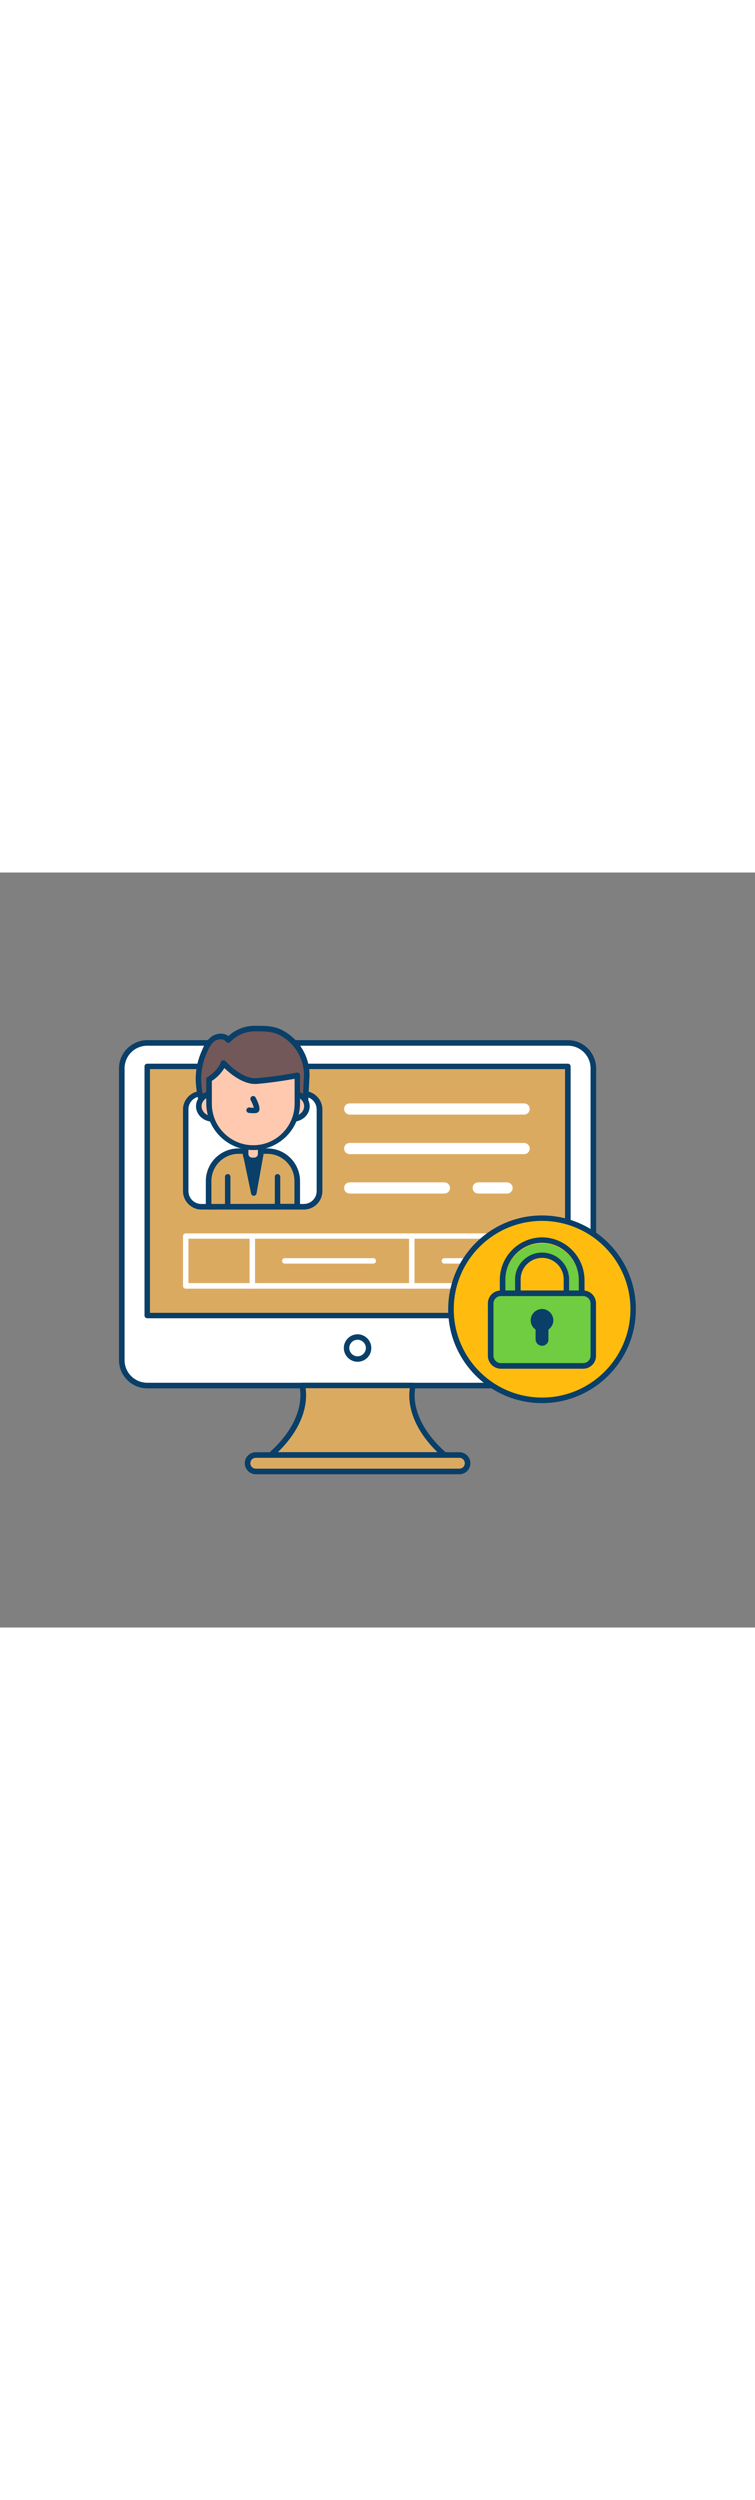 <svg version="1.1" id="Layer_1" xmlns="http://www.w3.org/2000/svg" xmlns:xlink="http://www.w3.org/1999/xlink" x="0px" y="0px" viewBox="0 0 500 500" style="width: 151px;" xml:space="preserve" data-imageid="personal-data-2" imageName="Personal Data" class="illustrations_image">
<rect x="0" y="0" width="500" height="500" fill="#808080" stroke="none"/>
<style type="text/css">
	.st0_personal-data-2{fill:#FFFFFF;}
	.st1_personal-data-2{fill:#093F68;}
	.st2_personal-data-2{fill:#68E1FD;}
	.st3_personal-data-2{fill:#FFBC0E;}
	.st4_personal-data-2{fill:#70CC40;}
	.st5_personal-data-2{fill:#725858;}
	.st6_personal-data-2{fill:#FFC9B0;}
</style>
<g id="device_personal-data-2">
	<path class="st0_personal-data-2" d="M392.9,129.7v193.2c0,9.3-7.5,16.8-16.8,16.8c0,0,0,0,0,0H97.5c-9.3,0-16.8-7.5-16.8-16.8V129.7&#10;&#9;&#9;c0-9.3,7.5-16.8,16.8-16.8h278.6C385.4,112.9,392.9,120.4,392.9,129.7C392.9,129.7,392.9,129.7,392.9,129.7z"/>
	<path class="st1_personal-data-2" d="M376.1,341.6H97.5c-5.1,0-10.1-2.1-13.6-5.9c-3.3-3.5-5.1-8-5.1-12.8V129.7c0-10.3,8.4-18.6,18.7-18.7h278.6&#10;&#9;&#9;c10.3,0,18.6,8.4,18.7,18.7v193.2C394.8,333.2,386.4,341.6,376.1,341.6z M97.5,114.7c-8.3,0-15,6.7-15,15l0,0v193.2&#10;&#9;&#9;c0,3.8,1.4,7.5,4.1,10.3c2.8,3,6.8,4.7,10.9,4.7h278.6c8.3,0,15-6.7,15-15l0,0V129.7c0-8.3-6.7-15-15-15L97.5,114.7z"/>
	<rect x="97.5" y="128.4" class="st2_personal-data-2 targetColor" width="278.6" height="165" style="fill: rgb(219, 170, 97);"/>
	<path class="st1_personal-data-2" d="M376.1,295.2H97.5c-1,0-1.8-0.8-1.8-1.8v-165c0-1,0.8-1.8,1.8-1.8c0,0,0,0,0,0h278.6c1,0,1.8,0.8,1.8,1.8&#10;&#9;&#9;c0,0,0,0,0,0v165C377.9,294.4,377.1,295.2,376.1,295.2z M99.3,291.6h274.9V130.2H99.3V291.6z"/>
	<path class="st2_personal-data-2 targetColor" d="M273.6,339.8h-73.5c0,0,6.8,21.6-20.7,46h115C266.8,361.4,273.6,339.8,273.6,339.8z" style="fill: rgb(219, 170, 97);"/>
	<path class="st1_personal-data-2" d="M294.3,387.6h-115c-1,0-1.8-0.8-1.8-1.8c0-0.5,0.2-1,0.6-1.4c26.3-23.3,20.3-43.9,20.2-44.1&#10;&#9;&#9;c-0.3-1,0.2-2,1.2-2.3c0.2-0.1,0.4-0.1,0.6-0.1h73.5c1,0,1.8,0.8,1.8,1.8c0,0.2,0,0.4-0.1,0.5c-0.3,0.9-6,20.9,20.2,44.1&#10;&#9;&#9;c0.8,0.7,0.8,1.8,0.2,2.6C295.3,387.4,294.8,387.6,294.3,387.6L294.3,387.6z M184,383.9h105.7c-19.6-19.2-19.3-36.2-18.3-42.4h-69&#10;&#9;&#9;C203.3,347.7,203.6,364.8,184,383.9z"/>
	<path class="st1_personal-data-2" d="M236.8,324c-5,0-9.1-4.1-9.1-9.1c0-5,4.1-9.1,9.1-9.1c5,0,9.1,4.1,9.1,9.1c0,0,0,0,0,0&#10;&#9;&#9;C245.9,319.9,241.9,324,236.8,324z M236.8,309.4c-3,0-5.5,2.5-5.5,5.5c0,3,2.5,5.5,5.5,5.5s5.5-2.5,5.5-5.5&#10;&#9;&#9;C242.3,311.9,239.8,309.4,236.8,309.4L236.8,309.4z"/>
	<path class="st2_personal-data-2 targetColor" d="M169.4,385.8h134.8c3,0,5.4,2.4,5.4,5.4l0,0c0,3-2.4,5.4-5.4,5.4H169.4c-3,0-5.4-2.4-5.4-5.4l0,0&#10;&#9;&#9;C164,388.2,166.4,385.8,169.4,385.8z" style="fill: rgb(219, 170, 97);"/>
	<path class="st1_personal-data-2" d="M304.2,398.5H169.4c-4,0-7.3-3.3-7.3-7.3c0-4,3.3-7.3,7.3-7.3h134.8c4,0,7.3,3.3,7.3,7.3&#10;&#9;&#9;C311.5,395.2,308.3,398.5,304.2,398.5L304.2,398.5z M169.4,387.6c-2,0-3.6,1.6-3.6,3.6c0,2,1.6,3.6,3.6,3.6h134.8&#10;&#9;&#9;c2,0,3.6-1.6,3.6-3.6c0-2-1.6-3.6-3.6-3.6H169.4z"/>
	<path class="st0_personal-data-2" d="M347.1,160.3H231.6c-2,0-3.7-1.6-3.7-3.7s1.6-3.7,3.7-3.7h115.5c2,0,3.7,1.6,3.7,3.7S349.1,160.3,347.1,160.3z&#10;&#9;&#9;"/>
	<path class="st0_personal-data-2" d="M347.1,186.5H231.6c-2,0-3.7-1.6-3.7-3.7s1.6-3.7,3.7-3.7h115.5c2,0,3.7,1.6,3.7,3.7S349.1,186.5,347.1,186.5z&#10;&#9;&#9;"/>
	<path class="st0_personal-data-2" d="M335.8,212.6h-19.1c-2,0-3.7-1.6-3.7-3.7s1.6-3.7,3.7-3.7h19.1c2,0,3.7,1.6,3.7,3.7S337.8,212.6,335.8,212.6z"/>
	<path class="st0_personal-data-2" d="M294.3,212.6h-62.7c-2,0-3.7-1.6-3.7-3.7s1.6-3.7,3.7-3.7h62.7c2,0,3.7,1.6,3.7,3.7S296.3,212.6,294.3,212.6z"/>
	<path class="st0_personal-data-2" d="M358.3,275.6H123c-1,0-1.8-0.8-1.8-1.8v-33c0-1,0.8-1.8,1.8-1.8l0,0h235.3c1,0,1.8,0.8,1.8,1.8v33&#10;&#9;&#9;C360.1,274.7,359.3,275.6,358.3,275.6z M124.8,271.9h231.7v-29.4H124.8L124.8,271.9z"/>
	<path class="st0_personal-data-2" d="M272.7,275.6c-1,0-1.8-0.8-1.8-1.8v-33c0-1,0.8-1.8,1.8-1.8c1,0,1.8,0.8,1.8,1.8v33&#10;&#9;&#9;C274.6,274.7,273.8,275.6,272.7,275.6L272.7,275.6z"/>
	<path class="st0_personal-data-2" d="M167.1,275.6c-1,0-1.8-0.8-1.8-1.8v-33c0-1,0.8-1.8,1.8-1.8s1.8,0.8,1.8,1.8v33&#10;&#9;&#9;C169,274.7,168.2,275.6,167.1,275.6z"/>
	<path class="st0_personal-data-2" d="M247.2,259h-58.6c-1,0-1.8-0.8-1.8-1.8c0-1,0.8-1.8,1.8-1.8h58.6c1,0,1.8,0.8,1.8,1.8&#10;&#9;&#9;C249.1,258.2,248.2,259,247.2,259z"/>
	<path class="st0_personal-data-2" d="M335.8,259h-41.5c-1,0-1.8-0.8-1.8-1.8c0-1,0.8-1.8,1.8-1.8h41.5c1,0,1.8,0.8,1.8,1.8&#10;&#9;&#9;C337.6,258.2,336.8,259,335.8,259z"/>
</g>
<g id="padlock_personal-data-2">
	<circle class="st3_personal-data-2" cx="359" cy="289.2" r="60.3"/>
	<path class="st1_personal-data-2" d="M359,351.4c-34.3,0-62.1-27.8-62.2-62.1c0-34.3,27.8-62.2,62.1-62.2s62.2,27.8,62.2,62.1c0,0,0,0,0,0&#10;&#9;&#9;C421.1,323.5,393.3,351.3,359,351.4z M359,230.7c-32.3,0-58.5,26.2-58.5,58.5s26.2,58.5,58.5,58.5c32.3,0,58.5-26.2,58.5-58.5&#10;&#9;&#9;c0,0,0,0,0,0C417.5,256.9,391.3,230.8,359,230.7z"/>
	<path class="st4_personal-data-2" d="M380.1,288.9c-1.8,0-3.2-1.4-3.2-3.2V270c0.2-9.9-7.6-18.1-17.5-18.3c-9.9-0.2-18.1,7.6-18.3,17.5&#10;&#9;&#9;c0,0.3,0,0.6,0,0.8v15.7c0,1.8-1.4,3.2-3.2,3.2s-3.2-1.4-3.2-3.2c0,0,0,0,0,0V270c0-13.4,10.9-24.3,24.3-24.3&#10;&#9;&#9;c13.4,0,24.3,10.9,24.3,24.3l0,0v15.7C383.3,287.5,381.9,288.9,380.1,288.9z"/>
	<path class="st1_personal-data-2" d="M359,245.2c13.6,0.1,24.4,11.2,24.3,24.8v15.7c-0.1,1.8-1.6,3.1-3.4,3c-1.6-0.1-2.9-1.4-3-3V270&#10;&#9;&#9;c0.2-9.9-7.6-18.1-17.5-18.3c-9.9-0.2-18.1,7.6-18.3,17.5c0,0.3,0,0.6,0,0.8v15.7c0,1.8-1.4,3.2-3.2,3.2s-3.2-1.4-3.2-3.2&#10;&#9;&#9;c0,0,0,0,0,0V270C334.5,256.4,345.4,245.3,359,245.2C359,245.2,359,245.2,359,245.2 M359,241.6c-15.6,0.1-28.1,12.8-28,28.4v15.7&#10;&#9;&#9;c0,3.8,3.1,6.9,6.9,6.9c3.8,0,6.9-3.1,6.9-6.9V270c-0.3-7.9,5.9-14.5,13.7-14.8c7.9-0.3,14.5,5.9,14.8,13.7c0,0.4,0,0.7,0,1.1v15.7&#10;&#9;&#9;c0,3.8,3.1,6.9,6.9,6.9c3.8,0,6.9-3.1,6.9-6.9V270C387.1,254.4,374.5,241.7,359,241.6L359,241.6z"/>
	<path class="st4_personal-data-2" d="M332.5,278.6h53c4.1,0,7.5,3.4,7.5,7.5v33.1c0,4.1-3.4,7.5-7.5,7.5h-53c-4.1,0-7.5-3.4-7.5-7.5v-33.1&#10;&#9;&#9;C325,282,328.4,278.6,332.5,278.6z"/>
	<path class="st1_personal-data-2" d="M386.2,328.6h-54.5c-4.7,0-8.6-3.8-8.6-8.6v-34.7c0-4.7,3.8-8.5,8.6-8.5h54.5c4.7,0,8.5,3.8,8.5,8.5V320&#10;&#9;&#9;C394.8,324.7,391,328.6,386.2,328.6z M331.7,280.5c-2.7,0-4.9,2.2-4.9,4.9V320c0,2.7,2.2,4.9,4.9,4.9h54.5c2.7,0,4.9-2.2,4.9-4.9&#10;&#9;&#9;v-34.6c0-2.7-2.2-4.9-4.9-4.9H331.7z"/>
	<path class="st1_personal-data-2" d="M364.6,296.6c0-3.1-2.5-5.7-5.7-5.7c-3.1,0-5.7,2.5-5.7,5.7c0,2.2,1.3,4.2,3.2,5.1v7.4c0,1.4,1.1,2.5,2.4,2.5&#10;&#9;&#9;c1.4,0,2.5-1.1,2.5-2.4c0,0,0,0,0,0v-7.4C363.4,300.8,364.6,298.8,364.6,296.6z"/>
	<path class="st1_personal-data-2" d="M359,313.4c-2.4,0-4.3-1.9-4.3-4.3v-6.4c-3.4-2.4-4.3-7-1.9-10.4c2.4-3.4,7-4.3,10.4-1.9&#10;&#9;&#9;c3.4,2.4,4.3,7,1.9,10.4c-0.5,0.7-1.2,1.4-1.9,1.9v6.4C363.3,311.5,361.4,313.4,359,313.4z M359,292.8c-2.1,0-3.8,1.7-3.8,3.8&#10;&#9;&#9;c0,1.5,0.8,2.8,2.2,3.5c0.6,0.3,1,1,1,1.6v7.4c0,0.3,0.3,0.6,0.6,0.6c0.3,0,0.6-0.3,0.6-0.6v-7.4c0-0.7,0.4-1.3,1-1.6&#10;&#9;&#9;c1.9-0.9,2.7-3.2,1.8-5.1C361.7,293.6,360.4,292.8,359,292.8L359,292.8z"/>
</g>
<g id="character_personal-data-2">
	<path class="st0_personal-data-2" d="M132.9,146.5h68.8c5.5,0,9.9,4.5,9.9,9.9v55c0,5.5-4.5,9.9-9.9,9.9h-68.8c-5.5,0-9.9-4.5-9.9-9.9v-55&#10;&#9;&#9;C123,151,127.4,146.5,132.9,146.5z"/>
	<path class="st1_personal-data-2" d="M201.3,223.2h-67.9c-6.7,0-12.2-5.5-12.2-12.2v-54.1c0-6.7,5.5-12.2,12.2-12.2h67.9c6.7,0,12.2,5.5,12.2,12.2&#10;&#9;&#9;V211C213.5,217.7,208,223.2,201.3,223.2z M133.3,148.3c-4.7,0-8.5,3.8-8.5,8.5V211c0,4.7,3.8,8.5,8.5,8.5h67.9&#10;&#9;&#9;c4.7,0,8.5-3.8,8.5-8.5v-54.1c0-4.7-3.8-8.5-8.5-8.5L133.3,148.3z"/>
	<path class="st2_personal-data-2 targetColor" d="M138.1,221.4v-17c0-11,8.8-19.9,19.8-19.9c0,0,0.1,0,0.1,0h19c11,0,19.8,8.9,19.8,19.8c0,0,0,0,0,0v16.9&#10;&#9;&#9;L138.1,221.4z" style="fill: rgb(219, 170, 97);"/>
	<path class="st1_personal-data-2" d="M138.1,223.2c-1,0-1.8-0.8-1.8-1.8l0,0v-17c0-12,9.7-21.7,21.7-21.7c0,0,0,0,0,0h19c12,0,21.7,9.7,21.7,21.7&#10;&#9;&#9;v16.9c0,1-0.8,1.8-1.8,1.8L138.1,223.2L138.1,223.2z M158,186.3c-9.9,0-18,8.1-18,18v15.2l55-0.1v-15.1c0-9.9-8.1-18-18-18&#10;&#9;&#9;L158,186.3z"/>
	<polygon class="st1_personal-data-2" points="162.7,186.4 168.1,212.2 172.7,186.4 &#9;"/>
	<path class="st1_personal-data-2" d="M168.1,214.1c-0.9,0-1.6-0.6-1.8-1.5l-5.4-25.8c-0.1-0.5,0-1.1,0.4-1.5c0.3-0.4,0.9-0.7,1.4-0.7h10&#10;&#9;&#9;c0.5,0,1.1,0.2,1.4,0.6c0.3,0.4,0.5,1,0.4,1.5l-4.6,25.8C169.8,213.4,169,214,168.1,214.1L168.1,214.1z M165,188.3l3,14.3l2.5-14.3&#10;&#9;&#9;H165z"/>
	<path class="st5_personal-data-2" d="M164.9,103.6c1.2-0.2,2.5-0.3,3.7-0.3c5.7,0,11.6-0.2,16.8,2.4c10.8,5.3,17.6,16.3,17.7,28.3l-1.2,23.5h-68.8&#10;&#9;&#9;c-0.4-1.4,0.2-3,0.3-4.4c0-1.5-0.3-3.1-0.7-4.5c-0.8-3.8-1.3-7.7-1.4-11.7c0-6.2,1.3-12.3,3.8-17.9c1.4-3.4,3-6.9,6-9&#10;&#9;&#9;s7.8-2.2,9.9,0.8C154.8,107,159.7,104.4,164.9,103.6z"/>
	<path class="st1_personal-data-2" d="M202,159.4h-68.8c-0.8,0-1.5-0.5-1.8-1.3c-0.3-1.2-0.3-2.5,0-3.7c0.1-0.4,0.1-0.8,0.2-1.3c0-1-0.2-2.1-0.4-3.1&#10;&#9;&#9;c-0.1-0.3-0.1-0.7-0.2-1c-0.8-3.9-1.3-8-1.4-12c0-6.4,1.3-12.8,3.9-18.6c1.4-3.5,3.3-7.4,6.7-9.8c3.1-2.2,7.9-2.7,11-0.3&#10;&#9;&#9;c3.8-3.4,8.4-5.7,13.5-6.5l0,0c1.3-0.2,2.7-0.3,4-0.3h1c5.6,0,11.3,0,16.6,2.6c11.4,5.6,18.7,17.3,18.7,30c0,0.1,0,0.1-1.2,23.6&#10;&#9;&#9;C203.7,158.7,202.9,159.4,202,159.4z M135,155.8h65.2c0.3-5.4,1.1-21.5,1.1-21.8c-0.1-11.3-6.5-21.6-16.7-26.6&#10;&#9;&#9;c-4.5-2.2-9.6-2.2-15-2.2h-1c-1.1,0-2.3,0.1-3.4,0.3l0,0c-4.9,0.7-9.3,3.1-12.7,6.7c-0.7,0.7-1.8,0.8-2.6,0.1&#10;&#9;&#9;c-0.1-0.1-0.2-0.2-0.3-0.3c-1.5-2.1-5.1-1.9-7.4-0.4c-2.6,1.9-4.1,5.1-5.4,8.2c-2.4,5.4-3.6,11.3-3.6,17.2&#10;&#9;&#9;c0.1,3.8,0.5,7.6,1.3,11.3c0.1,0.3,0.1,0.6,0.2,0.9c0.3,1.3,0.5,2.6,0.5,4c0,0.6-0.1,1.2-0.2,1.7C135.1,155.3,135,155.5,135,155.8&#10;&#9;&#9;L135,155.8z"/>
	<path class="st6_personal-data-2" d="M162.7,180.7h10l0,0v7.7c0,1.3-1,2.3-2.3,2.3h0H165c-1.3,0-2.3-1-2.3-2.3v0L162.7,180.7L162.7,180.7z"/>
	<path class="st1_personal-data-2" d="M168.4,192.5h-1.5c-3.3,0-6.1-2.7-6.1-6.1v-5.7c0-1,0.8-1.8,1.8-1.8l0,0h10c1,0,1.8,0.8,1.8,1.8l0,0v5.7&#10;&#9;&#9;C174.5,189.8,171.8,192.5,168.4,192.5C168.5,192.5,168.5,192.5,168.4,192.5z M164.5,182.5v3.9c0,1.3,1.1,2.4,2.4,2.4l0,0h1.5&#10;&#9;&#9;c1.3,0,2.4-1.1,2.4-2.4l0,0v-3.9H164.5z"/>
	<ellipse class="st6_personal-data-2" cx="140.8" cy="154.8" rx="9.1" ry="8.4"/>
	<path class="st1_personal-data-2" d="M140.8,165c-6,0-11-4.6-11-10.2s4.9-10.2,11-10.2s10.9,4.6,10.9,10.2S146.9,165,140.8,165z M140.8,148.3&#10;&#9;&#9;c-4,0-7.3,2.9-7.3,6.5s3.3,6.5,7.3,6.5s7.3-2.9,7.3-6.5S144.9,148.2,140.8,148.3L140.8,148.3z"/>
	<ellipse class="st6_personal-data-2" cx="194.1" cy="154.8" rx="9.1" ry="8.4"/>
	<path class="st1_personal-data-2" d="M194.1,165c-6,0-11-4.6-11-10.2s4.9-10.2,11-10.2s11,4.6,11,10.2S200.1,165,194.1,165z M194.1,148.3&#10;&#9;&#9;c-4,0-7.3,2.9-7.3,6.5s3.3,6.5,7.3,6.5s7.3-2.9,7.3-6.5S198.1,148.2,194.1,148.3L194.1,148.3z"/>
	<path class="st6_personal-data-2" d="M167.7,182L167.7,182c-16.2,0-29.2-13.1-29.2-29.2V137c0,0,7.4-4.2,9.6-10.8c0,0,11.2,12.8,22.1,11.9&#10;&#9;&#9;c9-0.8,18-2,26.9-3.8v18.4C197,168.9,183.9,182,167.7,182C167.7,182,167.7,182,167.7,182z"/>
	<path class="st1_personal-data-2" d="M167.7,183.8c-17.2,0-31.1-13.9-31.1-31.1V137c0-0.7,0.4-1.3,0.9-1.6c0.1,0,6.8-4,8.7-9.8&#10;&#9;&#9;c0.3-1,1.3-1.5,2.3-1.2c0.3,0.1,0.6,0.3,0.8,0.5c0.1,0.1,10.8,12.1,20.6,11.3c8.9-0.8,17.8-2,26.6-3.7c1-0.2,1.9,0.4,2.2,1.4&#10;&#9;&#9;c0,0.1,0,0.3,0,0.4v18.4C198.8,169.9,184.8,183.8,167.7,183.8z M140.3,138v14.7c-0.3,15.1,11.8,27.6,26.9,27.9s27.6-11.8,27.9-26.9&#10;&#9;&#9;c0-0.3,0-0.7,0-1v-16.1c-4.3,0.8-14.3,2.5-24.9,3.4c-8.9,0.7-17.8-6.8-21.6-10.5C146.5,132.9,143.7,135.8,140.3,138z"/>
	<path class="st1_personal-data-2" d="M167.5,159.4c-0.9,0-1.9-0.1-2.8-0.2c-1-0.2-1.7-1.1-1.5-2.1c0,0,0,0,0,0c0.2-1,1.1-1.7,2.1-1.5&#10;&#9;&#9;c0.9,0.2,1.8,0.2,2.8,0.2c-0.5-1.8-1.2-3.5-2.1-5.1c-0.5-0.9-0.1-2,0.8-2.5s2-0.1,2.5,0.8c1.5,2.9,3.2,6.9,2.3,8.8&#10;&#9;&#9;c-0.3,0.7-0.9,1.2-1.6,1.4C169.2,159.4,168.4,159.4,167.5,159.4z"/>
	<path class="st1_personal-data-2" d="M150.8,223.2c-1,0-1.8-0.8-1.8-1.8l0,0v-19.9c0-1,0.8-1.8,1.8-1.8s1.8,0.8,1.8,1.8v19.9&#10;&#9;&#9;C152.7,222.4,151.9,223.2,150.8,223.2z"/>
	<path class="st1_personal-data-2" d="M183.8,223.2c-1,0-1.8-0.8-1.8-1.8l0,0v-19.9c0-1,0.8-1.8,1.8-1.8s1.8,0.8,1.8,1.8v19.9&#10;&#9;&#9;C185.6,222.4,184.8,223.2,183.8,223.2z"/>
</g>
</svg>